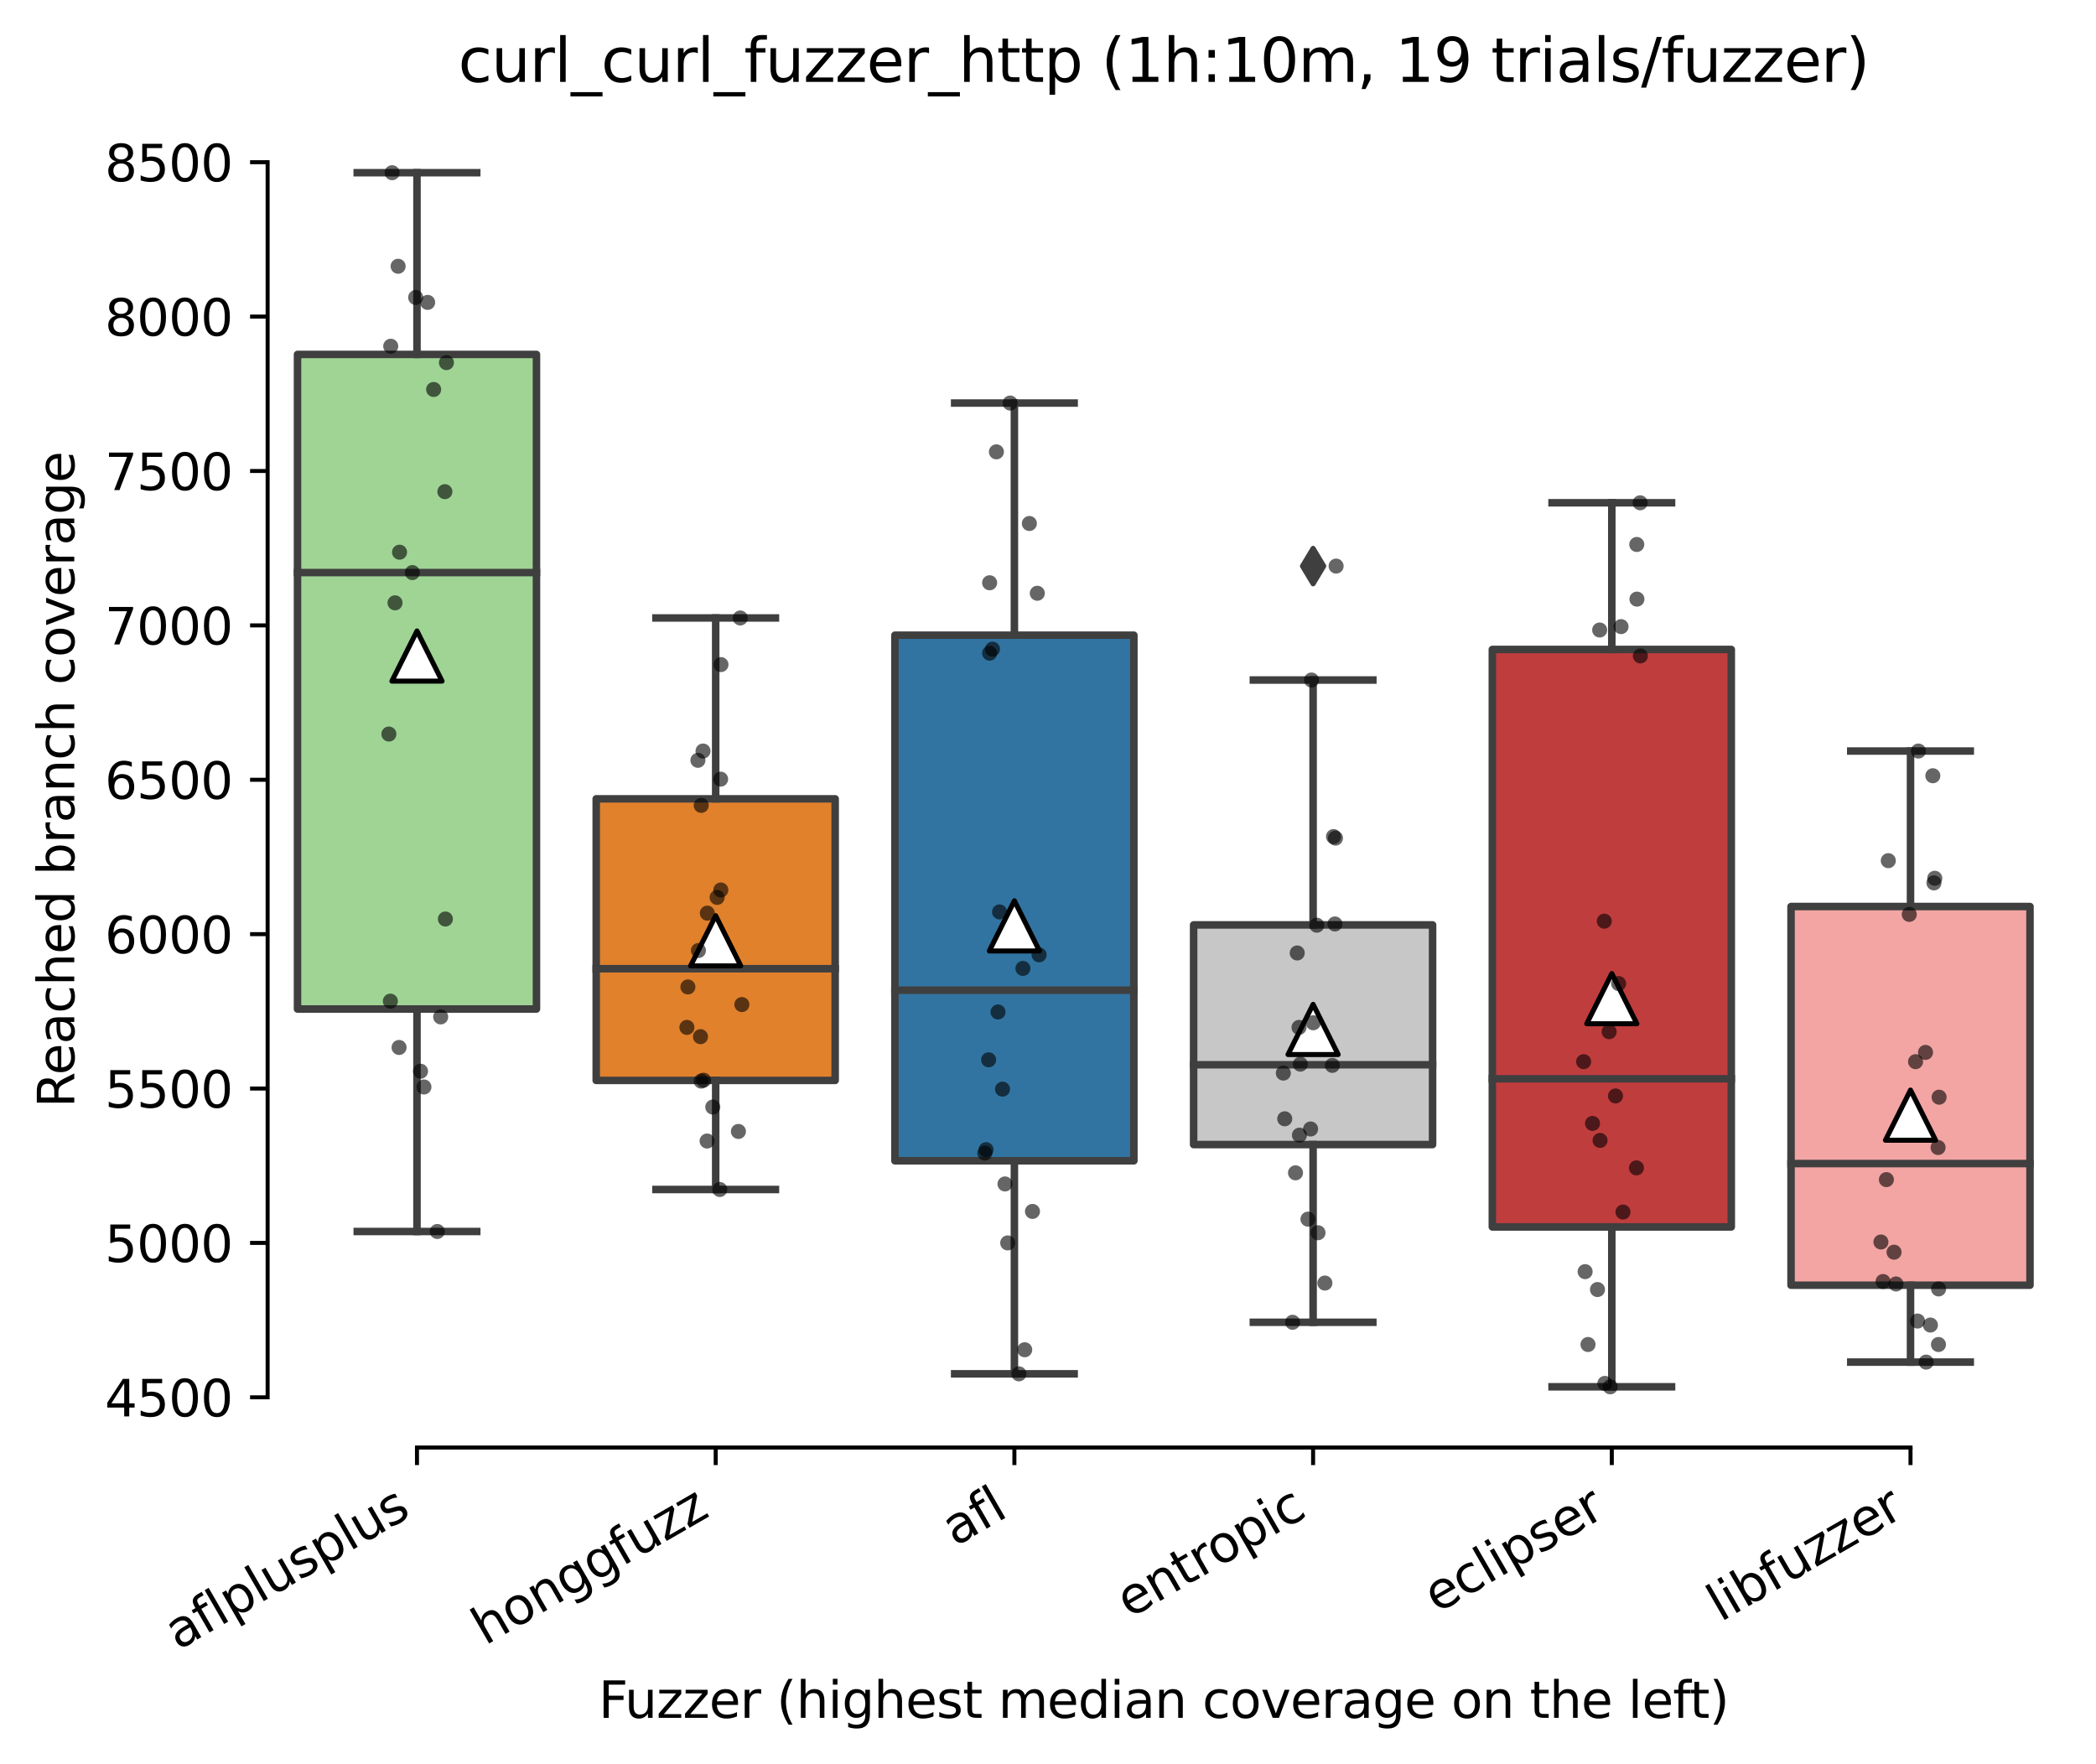 <?xml version="1.0" encoding="utf-8" standalone="no"?>
<!DOCTYPE svg PUBLIC "-//W3C//DTD SVG 1.1//EN"
  "http://www.w3.org/Graphics/SVG/1.1/DTD/svg11.dtd">
<svg height="351.576pt" version="1.1" viewBox="0 0 417.648 351.576" width="417.648pt" xmlns="http://www.w3.org/2000/svg" xmlns:xlink="http://www.w3.org/1999/xlink">
 <defs>
  <style type="text/css">*{stroke-linecap:butt;stroke-linejoin:round;}</style>
 </defs>
 <g id="figure_1">
  <g id="patch_1">
   <path d="M 0 351.576 
L 417.648 351.576 
L 417.648 0 
L 0 0 
z
" style="fill:#ffffff;"/>
  </g>
  <g id="axes_1">
   <g id="patch_2">
    <path d="M 53.328 288.43 
L 410.448 288.43 
L 410.448 22.318 
L 53.328 22.318 
z
" style="fill:#ffffff;"/>
   </g>
   <g id="patch_3">
    <path clip-path="url(#p8773708dda)" d="M 59.28 201.057 
L 106.896 201.057 
L 106.896 70.622 
L 59.28 70.622 
L 59.28 201.057 
z
" style="fill:#9fd495;stroke:#3f3f3f;stroke-linejoin:miter;stroke-width:1.5;"/>
   </g>
   <g id="patch_4">
    <path clip-path="url(#p8773708dda)" d="M 118.8 215.285 
L 166.416 215.285 
L 166.416 159.173 
L 118.8 159.173 
L 118.8 215.285 
z
" style="fill:#e1812c;stroke:#3f3f3f;stroke-linejoin:miter;stroke-width:1.5;"/>
   </g>
   <g id="patch_5">
    <path clip-path="url(#p8773708dda)" d="M 178.32 231.297 
L 225.936 231.297 
L 225.936 126.565 
L 178.32 126.565 
L 178.32 231.297 
z
" style="fill:#3274a1;stroke:#3f3f3f;stroke-linejoin:miter;stroke-width:1.5;"/>
   </g>
   <g id="patch_6">
    <path clip-path="url(#p8773708dda)" d="M 237.84 228.067 
L 285.456 228.067 
L 285.456 184.291 
L 237.84 184.291 
L 237.84 228.067 
z
" style="fill:#c7c7c7;stroke:#3f3f3f;stroke-linejoin:miter;stroke-width:1.5;"/>
   </g>
   <g id="patch_7">
    <path clip-path="url(#p8773708dda)" d="M 297.36 244.479 
L 344.976 244.479 
L 344.976 129.41 
L 297.36 129.41 
L 297.36 244.479 
z
" style="fill:#c03d3e;stroke:#3f3f3f;stroke-linejoin:miter;stroke-width:1.5;"/>
   </g>
   <g id="patch_8">
    <path clip-path="url(#p8773708dda)" d="M 356.88 256.092 
L 404.496 256.092 
L 404.496 180.631 
L 356.88 180.631 
L 356.88 256.092 
z
" style="fill:#f2a5a3;stroke:#3f3f3f;stroke-linejoin:miter;stroke-width:1.5;"/>
   </g>
   <g id="matplotlib.axis_1">
    <g id="xtick_1">
     <g id="line2d_1">
      <defs>
       <path d="M 0 0 
L 0 3.5 
" id="md9a487e812" style="stroke:#000000;stroke-width:0.8;"/>
      </defs>
      <g>
       <use style="stroke:#000000;stroke-width:0.8;" x="83.088" xlink:href="#md9a487e812" y="288.43"/>
      </g>
     </g>
     <g id="text_1">
      <!-- aflplusplus -->
      <g transform="translate(35.479 328.897)rotate(-30)scale(0.1 -0.1)">
       <defs>
        <path d="M 2194 1759 
Q 1497 1759 1228 1600 
Q 959 1441 959 1056 
Q 959 750 1161 570 
Q 1363 391 1709 391 
Q 2188 391 2477 730 
Q 2766 1069 2766 1631 
L 2766 1759 
L 2194 1759 
z
M 3341 1997 
L 3341 0 
L 2766 0 
L 2766 531 
Q 2569 213 2275 61 
Q 1981 -91 1556 -91 
Q 1019 -91 701 211 
Q 384 513 384 1019 
Q 384 1609 779 1909 
Q 1175 2209 1959 2209 
L 2766 2209 
L 2766 2266 
Q 2766 2663 2505 2880 
Q 2244 3097 1772 3097 
Q 1472 3097 1187 3025 
Q 903 2953 641 2809 
L 641 3341 
Q 956 3463 1253 3523 
Q 1550 3584 1831 3584 
Q 2591 3584 2966 3190 
Q 3341 2797 3341 1997 
z
" id="DejaVuSans-61" transform="scale(0.016)"/>
        <path d="M 2375 4863 
L 2375 4384 
L 1825 4384 
Q 1516 4384 1395 4259 
Q 1275 4134 1275 3809 
L 1275 3500 
L 2222 3500 
L 2222 3053 
L 1275 3053 
L 1275 0 
L 697 0 
L 697 3053 
L 147 3053 
L 147 3500 
L 697 3500 
L 697 3744 
Q 697 4328 969 4595 
Q 1241 4863 1831 4863 
L 2375 4863 
z
" id="DejaVuSans-66" transform="scale(0.016)"/>
        <path d="M 603 4863 
L 1178 4863 
L 1178 0 
L 603 0 
L 603 4863 
z
" id="DejaVuSans-6c" transform="scale(0.016)"/>
        <path d="M 1159 525 
L 1159 -1331 
L 581 -1331 
L 581 3500 
L 1159 3500 
L 1159 2969 
Q 1341 3281 1617 3432 
Q 1894 3584 2278 3584 
Q 2916 3584 3314 3078 
Q 3713 2572 3713 1747 
Q 3713 922 3314 415 
Q 2916 -91 2278 -91 
Q 1894 -91 1617 61 
Q 1341 213 1159 525 
z
M 3116 1747 
Q 3116 2381 2855 2742 
Q 2594 3103 2138 3103 
Q 1681 3103 1420 2742 
Q 1159 2381 1159 1747 
Q 1159 1113 1420 752 
Q 1681 391 2138 391 
Q 2594 391 2855 752 
Q 3116 1113 3116 1747 
z
" id="DejaVuSans-70" transform="scale(0.016)"/>
        <path d="M 544 1381 
L 544 3500 
L 1119 3500 
L 1119 1403 
Q 1119 906 1312 657 
Q 1506 409 1894 409 
Q 2359 409 2629 706 
Q 2900 1003 2900 1516 
L 2900 3500 
L 3475 3500 
L 3475 0 
L 2900 0 
L 2900 538 
Q 2691 219 2414 64 
Q 2138 -91 1772 -91 
Q 1169 -91 856 284 
Q 544 659 544 1381 
z
M 1991 3584 
L 1991 3584 
z
" id="DejaVuSans-75" transform="scale(0.016)"/>
        <path d="M 2834 3397 
L 2834 2853 
Q 2591 2978 2328 3040 
Q 2066 3103 1784 3103 
Q 1356 3103 1142 2972 
Q 928 2841 928 2578 
Q 928 2378 1081 2264 
Q 1234 2150 1697 2047 
L 1894 2003 
Q 2506 1872 2764 1633 
Q 3022 1394 3022 966 
Q 3022 478 2636 193 
Q 2250 -91 1575 -91 
Q 1294 -91 989 -36 
Q 684 19 347 128 
L 347 722 
Q 666 556 975 473 
Q 1284 391 1588 391 
Q 1994 391 2212 530 
Q 2431 669 2431 922 
Q 2431 1156 2273 1281 
Q 2116 1406 1581 1522 
L 1381 1569 
Q 847 1681 609 1914 
Q 372 2147 372 2553 
Q 372 3047 722 3315 
Q 1072 3584 1716 3584 
Q 2034 3584 2315 3537 
Q 2597 3491 2834 3397 
z
" id="DejaVuSans-73" transform="scale(0.016)"/>
       </defs>
       <use xlink:href="#DejaVuSans-61"/>
       <use x="61.279" xlink:href="#DejaVuSans-66"/>
       <use x="96.484" xlink:href="#DejaVuSans-6c"/>
       <use x="124.268" xlink:href="#DejaVuSans-70"/>
       <use x="187.744" xlink:href="#DejaVuSans-6c"/>
       <use x="215.527" xlink:href="#DejaVuSans-75"/>
       <use x="278.906" xlink:href="#DejaVuSans-73"/>
       <use x="331.006" xlink:href="#DejaVuSans-70"/>
       <use x="394.482" xlink:href="#DejaVuSans-6c"/>
       <use x="422.266" xlink:href="#DejaVuSans-75"/>
       <use x="485.645" xlink:href="#DejaVuSans-73"/>
      </g>
     </g>
    </g>
    <g id="xtick_2">
     <g id="line2d_2">
      <g>
       <use style="stroke:#000000;stroke-width:0.8;" x="142.608" xlink:href="#md9a487e812" y="288.43"/>
      </g>
     </g>
     <g id="text_2">
      <!-- honggfuzz -->
      <g transform="translate(96.669 327.933)rotate(-30)scale(0.1 -0.1)">
       <defs>
        <path d="M 3513 2113 
L 3513 0 
L 2938 0 
L 2938 2094 
Q 2938 2591 2744 2837 
Q 2550 3084 2163 3084 
Q 1697 3084 1428 2787 
Q 1159 2491 1159 1978 
L 1159 0 
L 581 0 
L 581 4863 
L 1159 4863 
L 1159 2956 
Q 1366 3272 1645 3428 
Q 1925 3584 2291 3584 
Q 2894 3584 3203 3211 
Q 3513 2838 3513 2113 
z
" id="DejaVuSans-68" transform="scale(0.016)"/>
        <path d="M 1959 3097 
Q 1497 3097 1228 2736 
Q 959 2375 959 1747 
Q 959 1119 1226 758 
Q 1494 397 1959 397 
Q 2419 397 2687 759 
Q 2956 1122 2956 1747 
Q 2956 2369 2687 2733 
Q 2419 3097 1959 3097 
z
M 1959 3584 
Q 2709 3584 3137 3096 
Q 3566 2609 3566 1747 
Q 3566 888 3137 398 
Q 2709 -91 1959 -91 
Q 1206 -91 779 398 
Q 353 888 353 1747 
Q 353 2609 779 3096 
Q 1206 3584 1959 3584 
z
" id="DejaVuSans-6f" transform="scale(0.016)"/>
        <path d="M 3513 2113 
L 3513 0 
L 2938 0 
L 2938 2094 
Q 2938 2591 2744 2837 
Q 2550 3084 2163 3084 
Q 1697 3084 1428 2787 
Q 1159 2491 1159 1978 
L 1159 0 
L 581 0 
L 581 3500 
L 1159 3500 
L 1159 2956 
Q 1366 3272 1645 3428 
Q 1925 3584 2291 3584 
Q 2894 3584 3203 3211 
Q 3513 2838 3513 2113 
z
" id="DejaVuSans-6e" transform="scale(0.016)"/>
        <path d="M 2906 1791 
Q 2906 2416 2648 2759 
Q 2391 3103 1925 3103 
Q 1463 3103 1205 2759 
Q 947 2416 947 1791 
Q 947 1169 1205 825 
Q 1463 481 1925 481 
Q 2391 481 2648 825 
Q 2906 1169 2906 1791 
z
M 3481 434 
Q 3481 -459 3084 -895 
Q 2688 -1331 1869 -1331 
Q 1566 -1331 1297 -1286 
Q 1028 -1241 775 -1147 
L 775 -588 
Q 1028 -725 1275 -790 
Q 1522 -856 1778 -856 
Q 2344 -856 2625 -561 
Q 2906 -266 2906 331 
L 2906 616 
Q 2728 306 2450 153 
Q 2172 0 1784 0 
Q 1141 0 747 490 
Q 353 981 353 1791 
Q 353 2603 747 3093 
Q 1141 3584 1784 3584 
Q 2172 3584 2450 3431 
Q 2728 3278 2906 2969 
L 2906 3500 
L 3481 3500 
L 3481 434 
z
" id="DejaVuSans-67" transform="scale(0.016)"/>
        <path d="M 353 3500 
L 3084 3500 
L 3084 2975 
L 922 459 
L 3084 459 
L 3084 0 
L 275 0 
L 275 525 
L 2438 3041 
L 353 3041 
L 353 3500 
z
" id="DejaVuSans-7a" transform="scale(0.016)"/>
       </defs>
       <use xlink:href="#DejaVuSans-68"/>
       <use x="63.379" xlink:href="#DejaVuSans-6f"/>
       <use x="124.561" xlink:href="#DejaVuSans-6e"/>
       <use x="187.939" xlink:href="#DejaVuSans-67"/>
       <use x="251.416" xlink:href="#DejaVuSans-67"/>
       <use x="314.893" xlink:href="#DejaVuSans-66"/>
       <use x="350.098" xlink:href="#DejaVuSans-75"/>
       <use x="413.477" xlink:href="#DejaVuSans-7a"/>
       <use x="465.967" xlink:href="#DejaVuSans-7a"/>
      </g>
     </g>
    </g>
    <g id="xtick_3">
     <g id="line2d_3">
      <g>
       <use style="stroke:#000000;stroke-width:0.8;" x="202.128" xlink:href="#md9a487e812" y="288.43"/>
      </g>
     </g>
     <g id="text_3">
      <!-- afl -->
      <g transform="translate(190.327 308.224)rotate(-30)scale(0.1 -0.1)">
       <use xlink:href="#DejaVuSans-61"/>
       <use x="61.279" xlink:href="#DejaVuSans-66"/>
       <use x="96.484" xlink:href="#DejaVuSans-6c"/>
      </g>
     </g>
    </g>
    <g id="xtick_4">
     <g id="line2d_4">
      <g>
       <use style="stroke:#000000;stroke-width:0.8;" x="261.648" xlink:href="#md9a487e812" y="288.43"/>
      </g>
     </g>
     <g id="text_4">
      <!-- entropic -->
      <g transform="translate(225.066 322.531)rotate(-30)scale(0.1 -0.1)">
       <defs>
        <path d="M 3597 1894 
L 3597 1613 
L 953 1613 
Q 991 1019 1311 708 
Q 1631 397 2203 397 
Q 2534 397 2845 478 
Q 3156 559 3463 722 
L 3463 178 
Q 3153 47 2828 -22 
Q 2503 -91 2169 -91 
Q 1331 -91 842 396 
Q 353 884 353 1716 
Q 353 2575 817 3079 
Q 1281 3584 2069 3584 
Q 2775 3584 3186 3129 
Q 3597 2675 3597 1894 
z
M 3022 2063 
Q 3016 2534 2758 2815 
Q 2500 3097 2075 3097 
Q 1594 3097 1305 2825 
Q 1016 2553 972 2059 
L 3022 2063 
z
" id="DejaVuSans-65" transform="scale(0.016)"/>
        <path d="M 1172 4494 
L 1172 3500 
L 2356 3500 
L 2356 3053 
L 1172 3053 
L 1172 1153 
Q 1172 725 1289 603 
Q 1406 481 1766 481 
L 2356 481 
L 2356 0 
L 1766 0 
Q 1100 0 847 248 
Q 594 497 594 1153 
L 594 3053 
L 172 3053 
L 172 3500 
L 594 3500 
L 594 4494 
L 1172 4494 
z
" id="DejaVuSans-74" transform="scale(0.016)"/>
        <path d="M 2631 2963 
Q 2534 3019 2420 3045 
Q 2306 3072 2169 3072 
Q 1681 3072 1420 2755 
Q 1159 2438 1159 1844 
L 1159 0 
L 581 0 
L 581 3500 
L 1159 3500 
L 1159 2956 
Q 1341 3275 1631 3429 
Q 1922 3584 2338 3584 
Q 2397 3584 2469 3576 
Q 2541 3569 2628 3553 
L 2631 2963 
z
" id="DejaVuSans-72" transform="scale(0.016)"/>
        <path d="M 603 3500 
L 1178 3500 
L 1178 0 
L 603 0 
L 603 3500 
z
M 603 4863 
L 1178 4863 
L 1178 4134 
L 603 4134 
L 603 4863 
z
" id="DejaVuSans-69" transform="scale(0.016)"/>
        <path d="M 3122 3366 
L 3122 2828 
Q 2878 2963 2633 3030 
Q 2388 3097 2138 3097 
Q 1578 3097 1268 2742 
Q 959 2388 959 1747 
Q 959 1106 1268 751 
Q 1578 397 2138 397 
Q 2388 397 2633 464 
Q 2878 531 3122 666 
L 3122 134 
Q 2881 22 2623 -34 
Q 2366 -91 2075 -91 
Q 1284 -91 818 406 
Q 353 903 353 1747 
Q 353 2603 823 3093 
Q 1294 3584 2113 3584 
Q 2378 3584 2631 3529 
Q 2884 3475 3122 3366 
z
" id="DejaVuSans-63" transform="scale(0.016)"/>
       </defs>
       <use xlink:href="#DejaVuSans-65"/>
       <use x="61.523" xlink:href="#DejaVuSans-6e"/>
       <use x="124.902" xlink:href="#DejaVuSans-74"/>
       <use x="164.111" xlink:href="#DejaVuSans-72"/>
       <use x="202.975" xlink:href="#DejaVuSans-6f"/>
       <use x="264.156" xlink:href="#DejaVuSans-70"/>
       <use x="327.633" xlink:href="#DejaVuSans-69"/>
       <use x="355.416" xlink:href="#DejaVuSans-63"/>
      </g>
     </g>
    </g>
    <g id="xtick_5">
     <g id="line2d_5">
      <g>
       <use style="stroke:#000000;stroke-width:0.8;" x="321.168" xlink:href="#md9a487e812" y="288.43"/>
      </g>
     </g>
     <g id="text_5">
      <!-- eclipser -->
      <g transform="translate(286.328 321.525)rotate(-30)scale(0.1 -0.1)">
       <use xlink:href="#DejaVuSans-65"/>
       <use x="61.523" xlink:href="#DejaVuSans-63"/>
       <use x="116.504" xlink:href="#DejaVuSans-6c"/>
       <use x="144.287" xlink:href="#DejaVuSans-69"/>
       <use x="172.07" xlink:href="#DejaVuSans-70"/>
       <use x="235.547" xlink:href="#DejaVuSans-73"/>
       <use x="287.646" xlink:href="#DejaVuSans-65"/>
       <use x="349.17" xlink:href="#DejaVuSans-72"/>
      </g>
     </g>
    </g>
    <g id="xtick_6">
     <g id="line2d_6">
      <g>
       <use style="stroke:#000000;stroke-width:0.8;" x="380.688" xlink:href="#md9a487e812" y="288.43"/>
      </g>
     </g>
     <g id="text_6">
      <!-- libfuzzer -->
      <g transform="translate(342.822 323.272)rotate(-30)scale(0.1 -0.1)">
       <defs>
        <path d="M 3116 1747 
Q 3116 2381 2855 2742 
Q 2594 3103 2138 3103 
Q 1681 3103 1420 2742 
Q 1159 2381 1159 1747 
Q 1159 1113 1420 752 
Q 1681 391 2138 391 
Q 2594 391 2855 752 
Q 3116 1113 3116 1747 
z
M 1159 2969 
Q 1341 3281 1617 3432 
Q 1894 3584 2278 3584 
Q 2916 3584 3314 3078 
Q 3713 2572 3713 1747 
Q 3713 922 3314 415 
Q 2916 -91 2278 -91 
Q 1894 -91 1617 61 
Q 1341 213 1159 525 
L 1159 0 
L 581 0 
L 581 4863 
L 1159 4863 
L 1159 2969 
z
" id="DejaVuSans-62" transform="scale(0.016)"/>
       </defs>
       <use xlink:href="#DejaVuSans-6c"/>
       <use x="27.783" xlink:href="#DejaVuSans-69"/>
       <use x="55.566" xlink:href="#DejaVuSans-62"/>
       <use x="119.043" xlink:href="#DejaVuSans-66"/>
       <use x="154.248" xlink:href="#DejaVuSans-75"/>
       <use x="217.627" xlink:href="#DejaVuSans-7a"/>
       <use x="270.117" xlink:href="#DejaVuSans-7a"/>
       <use x="322.607" xlink:href="#DejaVuSans-65"/>
       <use x="384.131" xlink:href="#DejaVuSans-72"/>
      </g>
     </g>
    </g>
    <g id="text_7">
     <!-- Fuzzer (highest median coverage on the left) -->
     <g transform="translate(119.27 342.297)scale(0.1 -0.1)">
      <defs>
       <path d="M 628 4666 
L 3309 4666 
L 3309 4134 
L 1259 4134 
L 1259 2759 
L 3109 2759 
L 3109 2228 
L 1259 2228 
L 1259 0 
L 628 0 
L 628 4666 
z
" id="DejaVuSans-46" transform="scale(0.016)"/>
       <path id="DejaVuSans-20" transform="scale(0.016)"/>
       <path d="M 1984 4856 
Q 1566 4138 1362 3434 
Q 1159 2731 1159 2009 
Q 1159 1288 1364 580 
Q 1569 -128 1984 -844 
L 1484 -844 
Q 1016 -109 783 600 
Q 550 1309 550 2009 
Q 550 2706 781 3412 
Q 1013 4119 1484 4856 
L 1984 4856 
z
" id="DejaVuSans-28" transform="scale(0.016)"/>
       <path d="M 3328 2828 
Q 3544 3216 3844 3400 
Q 4144 3584 4550 3584 
Q 5097 3584 5394 3201 
Q 5691 2819 5691 2113 
L 5691 0 
L 5113 0 
L 5113 2094 
Q 5113 2597 4934 2840 
Q 4756 3084 4391 3084 
Q 3944 3084 3684 2787 
Q 3425 2491 3425 1978 
L 3425 0 
L 2847 0 
L 2847 2094 
Q 2847 2600 2669 2842 
Q 2491 3084 2119 3084 
Q 1678 3084 1418 2786 
Q 1159 2488 1159 1978 
L 1159 0 
L 581 0 
L 581 3500 
L 1159 3500 
L 1159 2956 
Q 1356 3278 1631 3431 
Q 1906 3584 2284 3584 
Q 2666 3584 2933 3390 
Q 3200 3197 3328 2828 
z
" id="DejaVuSans-6d" transform="scale(0.016)"/>
       <path d="M 2906 2969 
L 2906 4863 
L 3481 4863 
L 3481 0 
L 2906 0 
L 2906 525 
Q 2725 213 2448 61 
Q 2172 -91 1784 -91 
Q 1150 -91 751 415 
Q 353 922 353 1747 
Q 353 2572 751 3078 
Q 1150 3584 1784 3584 
Q 2172 3584 2448 3432 
Q 2725 3281 2906 2969 
z
M 947 1747 
Q 947 1113 1208 752 
Q 1469 391 1925 391 
Q 2381 391 2643 752 
Q 2906 1113 2906 1747 
Q 2906 2381 2643 2742 
Q 2381 3103 1925 3103 
Q 1469 3103 1208 2742 
Q 947 2381 947 1747 
z
" id="DejaVuSans-64" transform="scale(0.016)"/>
       <path d="M 191 3500 
L 800 3500 
L 1894 563 
L 2988 3500 
L 3597 3500 
L 2284 0 
L 1503 0 
L 191 3500 
z
" id="DejaVuSans-76" transform="scale(0.016)"/>
       <path d="M 513 4856 
L 1013 4856 
Q 1481 4119 1714 3412 
Q 1947 2706 1947 2009 
Q 1947 1309 1714 600 
Q 1481 -109 1013 -844 
L 513 -844 
Q 928 -128 1133 580 
Q 1338 1288 1338 2009 
Q 1338 2731 1133 3434 
Q 928 4138 513 4856 
z
" id="DejaVuSans-29" transform="scale(0.016)"/>
      </defs>
      <use xlink:href="#DejaVuSans-46"/>
      <use x="52.02" xlink:href="#DejaVuSans-75"/>
      <use x="115.398" xlink:href="#DejaVuSans-7a"/>
      <use x="167.889" xlink:href="#DejaVuSans-7a"/>
      <use x="220.379" xlink:href="#DejaVuSans-65"/>
      <use x="281.902" xlink:href="#DejaVuSans-72"/>
      <use x="323.016" xlink:href="#DejaVuSans-20"/>
      <use x="354.803" xlink:href="#DejaVuSans-28"/>
      <use x="393.816" xlink:href="#DejaVuSans-68"/>
      <use x="457.195" xlink:href="#DejaVuSans-69"/>
      <use x="484.979" xlink:href="#DejaVuSans-67"/>
      <use x="548.455" xlink:href="#DejaVuSans-68"/>
      <use x="611.834" xlink:href="#DejaVuSans-65"/>
      <use x="673.357" xlink:href="#DejaVuSans-73"/>
      <use x="725.457" xlink:href="#DejaVuSans-74"/>
      <use x="764.666" xlink:href="#DejaVuSans-20"/>
      <use x="796.453" xlink:href="#DejaVuSans-6d"/>
      <use x="893.865" xlink:href="#DejaVuSans-65"/>
      <use x="955.389" xlink:href="#DejaVuSans-64"/>
      <use x="1018.865" xlink:href="#DejaVuSans-69"/>
      <use x="1046.648" xlink:href="#DejaVuSans-61"/>
      <use x="1107.928" xlink:href="#DejaVuSans-6e"/>
      <use x="1171.307" xlink:href="#DejaVuSans-20"/>
      <use x="1203.094" xlink:href="#DejaVuSans-63"/>
      <use x="1258.074" xlink:href="#DejaVuSans-6f"/>
      <use x="1319.256" xlink:href="#DejaVuSans-76"/>
      <use x="1378.436" xlink:href="#DejaVuSans-65"/>
      <use x="1439.959" xlink:href="#DejaVuSans-72"/>
      <use x="1481.072" xlink:href="#DejaVuSans-61"/>
      <use x="1542.352" xlink:href="#DejaVuSans-67"/>
      <use x="1605.828" xlink:href="#DejaVuSans-65"/>
      <use x="1667.352" xlink:href="#DejaVuSans-20"/>
      <use x="1699.139" xlink:href="#DejaVuSans-6f"/>
      <use x="1760.32" xlink:href="#DejaVuSans-6e"/>
      <use x="1823.699" xlink:href="#DejaVuSans-20"/>
      <use x="1855.486" xlink:href="#DejaVuSans-74"/>
      <use x="1894.695" xlink:href="#DejaVuSans-68"/>
      <use x="1958.074" xlink:href="#DejaVuSans-65"/>
      <use x="2019.598" xlink:href="#DejaVuSans-20"/>
      <use x="2051.385" xlink:href="#DejaVuSans-6c"/>
      <use x="2079.168" xlink:href="#DejaVuSans-65"/>
      <use x="2140.691" xlink:href="#DejaVuSans-66"/>
      <use x="2174.146" xlink:href="#DejaVuSans-74"/>
      <use x="2213.355" xlink:href="#DejaVuSans-29"/>
     </g>
    </g>
   </g>
   <g id="matplotlib.axis_2">
    <g id="ytick_1">
     <g id="line2d_7">
      <defs>
       <path d="M 0 0 
L -3.5 0 
" id="m6448eca1e5" style="stroke:#000000;stroke-width:0.8;"/>
      </defs>
      <g>
       <use style="stroke:#000000;stroke-width:0.8;" x="53.328" xlink:href="#m6448eca1e5" y="278.426"/>
      </g>
     </g>
     <g id="text_8">
      <!-- 4500 -->
      <g transform="translate(20.878 282.225)scale(0.1 -0.1)">
       <defs>
        <path d="M 2419 4116 
L 825 1625 
L 2419 1625 
L 2419 4116 
z
M 2253 4666 
L 3047 4666 
L 3047 1625 
L 3713 1625 
L 3713 1100 
L 3047 1100 
L 3047 0 
L 2419 0 
L 2419 1100 
L 313 1100 
L 313 1709 
L 2253 4666 
z
" id="DejaVuSans-34" transform="scale(0.016)"/>
        <path d="M 691 4666 
L 3169 4666 
L 3169 4134 
L 1269 4134 
L 1269 2991 
Q 1406 3038 1543 3061 
Q 1681 3084 1819 3084 
Q 2600 3084 3056 2656 
Q 3513 2228 3513 1497 
Q 3513 744 3044 326 
Q 2575 -91 1722 -91 
Q 1428 -91 1123 -41 
Q 819 9 494 109 
L 494 744 
Q 775 591 1075 516 
Q 1375 441 1709 441 
Q 2250 441 2565 725 
Q 2881 1009 2881 1497 
Q 2881 1984 2565 2268 
Q 2250 2553 1709 2553 
Q 1456 2553 1204 2497 
Q 953 2441 691 2322 
L 691 4666 
z
" id="DejaVuSans-35" transform="scale(0.016)"/>
        <path d="M 2034 4250 
Q 1547 4250 1301 3770 
Q 1056 3291 1056 2328 
Q 1056 1369 1301 889 
Q 1547 409 2034 409 
Q 2525 409 2770 889 
Q 3016 1369 3016 2328 
Q 3016 3291 2770 3770 
Q 2525 4250 2034 4250 
z
M 2034 4750 
Q 2819 4750 3233 4129 
Q 3647 3509 3647 2328 
Q 3647 1150 3233 529 
Q 2819 -91 2034 -91 
Q 1250 -91 836 529 
Q 422 1150 422 2328 
Q 422 3509 836 4129 
Q 1250 4750 2034 4750 
z
" id="DejaVuSans-30" transform="scale(0.016)"/>
       </defs>
       <use xlink:href="#DejaVuSans-34"/>
       <use x="63.623" xlink:href="#DejaVuSans-35"/>
       <use x="127.246" xlink:href="#DejaVuSans-30"/>
       <use x="190.869" xlink:href="#DejaVuSans-30"/>
      </g>
     </g>
    </g>
    <g id="ytick_2">
     <g id="line2d_8">
      <g>
       <use style="stroke:#000000;stroke-width:0.8;" x="53.328" xlink:href="#m6448eca1e5" y="247.663"/>
      </g>
     </g>
     <g id="text_9">
      <!-- 5000 -->
      <g transform="translate(20.878 251.462)scale(0.1 -0.1)">
       <use xlink:href="#DejaVuSans-35"/>
       <use x="63.623" xlink:href="#DejaVuSans-30"/>
       <use x="127.246" xlink:href="#DejaVuSans-30"/>
       <use x="190.869" xlink:href="#DejaVuSans-30"/>
      </g>
     </g>
    </g>
    <g id="ytick_3">
     <g id="line2d_9">
      <g>
       <use style="stroke:#000000;stroke-width:0.8;" x="53.328" xlink:href="#m6448eca1e5" y="216.9"/>
      </g>
     </g>
     <g id="text_10">
      <!-- 5500 -->
      <g transform="translate(20.878 220.699)scale(0.1 -0.1)">
       <use xlink:href="#DejaVuSans-35"/>
       <use x="63.623" xlink:href="#DejaVuSans-35"/>
       <use x="127.246" xlink:href="#DejaVuSans-30"/>
       <use x="190.869" xlink:href="#DejaVuSans-30"/>
      </g>
     </g>
    </g>
    <g id="ytick_4">
     <g id="line2d_10">
      <g>
       <use style="stroke:#000000;stroke-width:0.8;" x="53.328" xlink:href="#m6448eca1e5" y="186.137"/>
      </g>
     </g>
     <g id="text_11">
      <!-- 6000 -->
      <g transform="translate(20.878 189.936)scale(0.1 -0.1)">
       <defs>
        <path d="M 2113 2584 
Q 1688 2584 1439 2293 
Q 1191 2003 1191 1497 
Q 1191 994 1439 701 
Q 1688 409 2113 409 
Q 2538 409 2786 701 
Q 3034 994 3034 1497 
Q 3034 2003 2786 2293 
Q 2538 2584 2113 2584 
z
M 3366 4563 
L 3366 3988 
Q 3128 4100 2886 4159 
Q 2644 4219 2406 4219 
Q 1781 4219 1451 3797 
Q 1122 3375 1075 2522 
Q 1259 2794 1537 2939 
Q 1816 3084 2150 3084 
Q 2853 3084 3261 2657 
Q 3669 2231 3669 1497 
Q 3669 778 3244 343 
Q 2819 -91 2113 -91 
Q 1303 -91 875 529 
Q 447 1150 447 2328 
Q 447 3434 972 4092 
Q 1497 4750 2381 4750 
Q 2619 4750 2861 4703 
Q 3103 4656 3366 4563 
z
" id="DejaVuSans-36" transform="scale(0.016)"/>
       </defs>
       <use xlink:href="#DejaVuSans-36"/>
       <use x="63.623" xlink:href="#DejaVuSans-30"/>
       <use x="127.246" xlink:href="#DejaVuSans-30"/>
       <use x="190.869" xlink:href="#DejaVuSans-30"/>
      </g>
     </g>
    </g>
    <g id="ytick_5">
     <g id="line2d_11">
      <g>
       <use style="stroke:#000000;stroke-width:0.8;" x="53.328" xlink:href="#m6448eca1e5" y="155.374"/>
      </g>
     </g>
     <g id="text_12">
      <!-- 6500 -->
      <g transform="translate(20.878 159.173)scale(0.1 -0.1)">
       <use xlink:href="#DejaVuSans-36"/>
       <use x="63.623" xlink:href="#DejaVuSans-35"/>
       <use x="127.246" xlink:href="#DejaVuSans-30"/>
       <use x="190.869" xlink:href="#DejaVuSans-30"/>
      </g>
     </g>
    </g>
    <g id="ytick_6">
     <g id="line2d_12">
      <g>
       <use style="stroke:#000000;stroke-width:0.8;" x="53.328" xlink:href="#m6448eca1e5" y="124.611"/>
      </g>
     </g>
     <g id="text_13">
      <!-- 7000 -->
      <g transform="translate(20.878 128.41)scale(0.1 -0.1)">
       <defs>
        <path d="M 525 4666 
L 3525 4666 
L 3525 4397 
L 1831 0 
L 1172 0 
L 2766 4134 
L 525 4134 
L 525 4666 
z
" id="DejaVuSans-37" transform="scale(0.016)"/>
       </defs>
       <use xlink:href="#DejaVuSans-37"/>
       <use x="63.623" xlink:href="#DejaVuSans-30"/>
       <use x="127.246" xlink:href="#DejaVuSans-30"/>
       <use x="190.869" xlink:href="#DejaVuSans-30"/>
      </g>
     </g>
    </g>
    <g id="ytick_7">
     <g id="line2d_13">
      <g>
       <use style="stroke:#000000;stroke-width:0.8;" x="53.328" xlink:href="#m6448eca1e5" y="93.848"/>
      </g>
     </g>
     <g id="text_14">
      <!-- 7500 -->
      <g transform="translate(20.878 97.647)scale(0.1 -0.1)">
       <use xlink:href="#DejaVuSans-37"/>
       <use x="63.623" xlink:href="#DejaVuSans-35"/>
       <use x="127.246" xlink:href="#DejaVuSans-30"/>
       <use x="190.869" xlink:href="#DejaVuSans-30"/>
      </g>
     </g>
    </g>
    <g id="ytick_8">
     <g id="line2d_14">
      <g>
       <use style="stroke:#000000;stroke-width:0.8;" x="53.328" xlink:href="#m6448eca1e5" y="63.085"/>
      </g>
     </g>
     <g id="text_15">
      <!-- 8000 -->
      <g transform="translate(20.878 66.884)scale(0.1 -0.1)">
       <defs>
        <path d="M 2034 2216 
Q 1584 2216 1326 1975 
Q 1069 1734 1069 1313 
Q 1069 891 1326 650 
Q 1584 409 2034 409 
Q 2484 409 2743 651 
Q 3003 894 3003 1313 
Q 3003 1734 2745 1975 
Q 2488 2216 2034 2216 
z
M 1403 2484 
Q 997 2584 770 2862 
Q 544 3141 544 3541 
Q 544 4100 942 4425 
Q 1341 4750 2034 4750 
Q 2731 4750 3128 4425 
Q 3525 4100 3525 3541 
Q 3525 3141 3298 2862 
Q 3072 2584 2669 2484 
Q 3125 2378 3379 2068 
Q 3634 1759 3634 1313 
Q 3634 634 3220 271 
Q 2806 -91 2034 -91 
Q 1263 -91 848 271 
Q 434 634 434 1313 
Q 434 1759 690 2068 
Q 947 2378 1403 2484 
z
M 1172 3481 
Q 1172 3119 1398 2916 
Q 1625 2713 2034 2713 
Q 2441 2713 2670 2916 
Q 2900 3119 2900 3481 
Q 2900 3844 2670 4047 
Q 2441 4250 2034 4250 
Q 1625 4250 1398 4047 
Q 1172 3844 1172 3481 
z
" id="DejaVuSans-38" transform="scale(0.016)"/>
       </defs>
       <use xlink:href="#DejaVuSans-38"/>
       <use x="63.623" xlink:href="#DejaVuSans-30"/>
       <use x="127.246" xlink:href="#DejaVuSans-30"/>
       <use x="190.869" xlink:href="#DejaVuSans-30"/>
      </g>
     </g>
    </g>
    <g id="ytick_9">
     <g id="line2d_15">
      <g>
       <use style="stroke:#000000;stroke-width:0.8;" x="53.328" xlink:href="#m6448eca1e5" y="32.322"/>
      </g>
     </g>
     <g id="text_16">
      <!-- 8500 -->
      <g transform="translate(20.878 36.121)scale(0.1 -0.1)">
       <use xlink:href="#DejaVuSans-38"/>
       <use x="63.623" xlink:href="#DejaVuSans-35"/>
       <use x="127.246" xlink:href="#DejaVuSans-30"/>
       <use x="190.869" xlink:href="#DejaVuSans-30"/>
      </g>
     </g>
    </g>
    <g id="text_17">
     <!-- Reached branch coverage -->
     <g transform="translate(14.798 220.706)rotate(-90)scale(0.1 -0.1)">
      <defs>
       <path d="M 2841 2188 
Q 3044 2119 3236 1894 
Q 3428 1669 3622 1275 
L 4263 0 
L 3584 0 
L 2988 1197 
Q 2756 1666 2539 1819 
Q 2322 1972 1947 1972 
L 1259 1972 
L 1259 0 
L 628 0 
L 628 4666 
L 2053 4666 
Q 2853 4666 3247 4331 
Q 3641 3997 3641 3322 
Q 3641 2881 3436 2590 
Q 3231 2300 2841 2188 
z
M 1259 4147 
L 1259 2491 
L 2053 2491 
Q 2509 2491 2742 2702 
Q 2975 2913 2975 3322 
Q 2975 3731 2742 3939 
Q 2509 4147 2053 4147 
L 1259 4147 
z
" id="DejaVuSans-52" transform="scale(0.016)"/>
      </defs>
      <use xlink:href="#DejaVuSans-52"/>
      <use x="64.982" xlink:href="#DejaVuSans-65"/>
      <use x="126.506" xlink:href="#DejaVuSans-61"/>
      <use x="187.785" xlink:href="#DejaVuSans-63"/>
      <use x="242.766" xlink:href="#DejaVuSans-68"/>
      <use x="306.145" xlink:href="#DejaVuSans-65"/>
      <use x="367.668" xlink:href="#DejaVuSans-64"/>
      <use x="431.145" xlink:href="#DejaVuSans-20"/>
      <use x="462.932" xlink:href="#DejaVuSans-62"/>
      <use x="526.408" xlink:href="#DejaVuSans-72"/>
      <use x="567.521" xlink:href="#DejaVuSans-61"/>
      <use x="628.801" xlink:href="#DejaVuSans-6e"/>
      <use x="692.18" xlink:href="#DejaVuSans-63"/>
      <use x="747.16" xlink:href="#DejaVuSans-68"/>
      <use x="810.539" xlink:href="#DejaVuSans-20"/>
      <use x="842.326" xlink:href="#DejaVuSans-63"/>
      <use x="897.307" xlink:href="#DejaVuSans-6f"/>
      <use x="958.488" xlink:href="#DejaVuSans-76"/>
      <use x="1017.668" xlink:href="#DejaVuSans-65"/>
      <use x="1079.191" xlink:href="#DejaVuSans-72"/>
      <use x="1120.305" xlink:href="#DejaVuSans-61"/>
      <use x="1181.584" xlink:href="#DejaVuSans-67"/>
      <use x="1245.061" xlink:href="#DejaVuSans-65"/>
     </g>
    </g>
   </g>
   <g id="line2d_16">
    <path clip-path="url(#p8773708dda)" d="M 83.088 201.057 
L 83.088 245.387 
" style="fill:none;stroke:#3f3f3f;stroke-linecap:square;stroke-width:1.5;"/>
   </g>
   <g id="line2d_17">
    <path clip-path="url(#p8773708dda)" d="M 83.088 70.622 
L 83.088 34.414 
" style="fill:none;stroke:#3f3f3f;stroke-linecap:square;stroke-width:1.5;"/>
   </g>
   <g id="line2d_18">
    <path clip-path="url(#p8773708dda)" d="M 71.184 245.387 
L 94.992 245.387 
" style="fill:none;stroke:#3f3f3f;stroke-linecap:square;stroke-width:1.5;"/>
   </g>
   <g id="line2d_19">
    <path clip-path="url(#p8773708dda)" d="M 71.184 34.414 
L 94.992 34.414 
" style="fill:none;stroke:#3f3f3f;stroke-linecap:square;stroke-width:1.5;"/>
   </g>
   <g id="line2d_20"/>
   <g id="line2d_21">
    <path clip-path="url(#p8773708dda)" d="M 142.608 215.285 
L 142.608 237.019 
" style="fill:none;stroke:#3f3f3f;stroke-linecap:square;stroke-width:1.5;"/>
   </g>
   <g id="line2d_22">
    <path clip-path="url(#p8773708dda)" d="M 142.608 159.173 
L 142.608 123.135 
" style="fill:none;stroke:#3f3f3f;stroke-linecap:square;stroke-width:1.5;"/>
   </g>
   <g id="line2d_23">
    <path clip-path="url(#p8773708dda)" d="M 130.704 237.019 
L 154.512 237.019 
" style="fill:none;stroke:#3f3f3f;stroke-linecap:square;stroke-width:1.5;"/>
   </g>
   <g id="line2d_24">
    <path clip-path="url(#p8773708dda)" d="M 130.704 123.135 
L 154.512 123.135 
" style="fill:none;stroke:#3f3f3f;stroke-linecap:square;stroke-width:1.5;"/>
   </g>
   <g id="line2d_25"/>
   <g id="line2d_26">
    <path clip-path="url(#p8773708dda)" d="M 202.128 231.297 
L 202.128 273.75 
" style="fill:none;stroke:#3f3f3f;stroke-linecap:square;stroke-width:1.5;"/>
   </g>
   <g id="line2d_27">
    <path clip-path="url(#p8773708dda)" d="M 202.128 126.565 
L 202.128 80.312 
" style="fill:none;stroke:#3f3f3f;stroke-linecap:square;stroke-width:1.5;"/>
   </g>
   <g id="line2d_28">
    <path clip-path="url(#p8773708dda)" d="M 190.224 273.75 
L 214.032 273.75 
" style="fill:none;stroke:#3f3f3f;stroke-linecap:square;stroke-width:1.5;"/>
   </g>
   <g id="line2d_29">
    <path clip-path="url(#p8773708dda)" d="M 190.224 80.312 
L 214.032 80.312 
" style="fill:none;stroke:#3f3f3f;stroke-linecap:square;stroke-width:1.5;"/>
   </g>
   <g id="line2d_30"/>
   <g id="line2d_31">
    <path clip-path="url(#p8773708dda)" d="M 261.648 228.067 
L 261.648 263.475 
" style="fill:none;stroke:#3f3f3f;stroke-linecap:square;stroke-width:1.5;"/>
   </g>
   <g id="line2d_32">
    <path clip-path="url(#p8773708dda)" d="M 261.648 184.291 
L 261.648 135.501 
" style="fill:none;stroke:#3f3f3f;stroke-linecap:square;stroke-width:1.5;"/>
   </g>
   <g id="line2d_33">
    <path clip-path="url(#p8773708dda)" d="M 249.744 263.475 
L 273.552 263.475 
" style="fill:none;stroke:#3f3f3f;stroke-linecap:square;stroke-width:1.5;"/>
   </g>
   <g id="line2d_34">
    <path clip-path="url(#p8773708dda)" d="M 249.744 135.501 
L 273.552 135.501 
" style="fill:none;stroke:#3f3f3f;stroke-linecap:square;stroke-width:1.5;"/>
   </g>
   <g id="line2d_35">
    <defs>
     <path d="M -0 3.536 
L 2.121 0 
L -0 -3.536 
L -2.121 -0 
z
" id="m42a4caba76" style="stroke:#3f3f3f;stroke-linejoin:miter;"/>
    </defs>
    <g clip-path="url(#p8773708dda)">
     <use style="fill:#3f3f3f;stroke:#3f3f3f;stroke-linejoin:miter;" x="261.648" xlink:href="#m42a4caba76" y="112.798"/>
    </g>
   </g>
   <g id="line2d_36">
    <path clip-path="url(#p8773708dda)" d="M 321.168 244.479 
L 321.168 276.334 
" style="fill:none;stroke:#3f3f3f;stroke-linecap:square;stroke-width:1.5;"/>
   </g>
   <g id="line2d_37">
    <path clip-path="url(#p8773708dda)" d="M 321.168 129.41 
L 321.168 100.185 
" style="fill:none;stroke:#3f3f3f;stroke-linecap:square;stroke-width:1.5;"/>
   </g>
   <g id="line2d_38">
    <path clip-path="url(#p8773708dda)" d="M 309.264 276.334 
L 333.072 276.334 
" style="fill:none;stroke:#3f3f3f;stroke-linecap:square;stroke-width:1.5;"/>
   </g>
   <g id="line2d_39">
    <path clip-path="url(#p8773708dda)" d="M 309.264 100.185 
L 333.072 100.185 
" style="fill:none;stroke:#3f3f3f;stroke-linecap:square;stroke-width:1.5;"/>
   </g>
   <g id="line2d_40"/>
   <g id="line2d_41">
    <path clip-path="url(#p8773708dda)" d="M 380.688 256.092 
L 380.688 271.412 
" style="fill:none;stroke:#3f3f3f;stroke-linecap:square;stroke-width:1.5;"/>
   </g>
   <g id="line2d_42">
    <path clip-path="url(#p8773708dda)" d="M 380.688 180.631 
L 380.688 149.652 
" style="fill:none;stroke:#3f3f3f;stroke-linecap:square;stroke-width:1.5;"/>
   </g>
   <g id="line2d_43">
    <path clip-path="url(#p8773708dda)" d="M 368.784 271.412 
L 392.592 271.412 
" style="fill:none;stroke:#3f3f3f;stroke-linecap:square;stroke-width:1.5;"/>
   </g>
   <g id="line2d_44">
    <path clip-path="url(#p8773708dda)" d="M 368.784 149.652 
L 392.592 149.652 
" style="fill:none;stroke:#3f3f3f;stroke-linecap:square;stroke-width:1.5;"/>
   </g>
   <g id="line2d_45"/>
   <g id="line2d_46">
    <path clip-path="url(#p8773708dda)" d="M 59.28 114.09 
L 106.896 114.09 
" style="fill:none;stroke:#3f3f3f;stroke-linecap:square;stroke-width:1.5;"/>
   </g>
   <g id="line2d_47">
    <defs>
     <path d="M 0 -5 
L -5 5 
L 5 5 
z
" id="md0762ffe6c" style="stroke:#000000;stroke-linejoin:miter;"/>
    </defs>
    <g clip-path="url(#p8773708dda)">
     <use style="fill:#ffffff;stroke:#000000;stroke-linejoin:miter;" x="83.088" xlink:href="#md0762ffe6c" y="130.722"/>
    </g>
   </g>
   <g id="line2d_48">
    <path clip-path="url(#p8773708dda)" d="M 118.8 193.028 
L 166.416 193.028 
" style="fill:none;stroke:#3f3f3f;stroke-linecap:square;stroke-width:1.5;"/>
   </g>
   <g id="line2d_49">
    <g clip-path="url(#p8773708dda)">
     <use style="fill:#ffffff;stroke:#000000;stroke-linejoin:miter;" x="142.608" xlink:href="#md0762ffe6c" y="187.457"/>
    </g>
   </g>
   <g id="line2d_50">
    <path clip-path="url(#p8773708dda)" d="M 178.32 197.304 
L 225.936 197.304 
" style="fill:none;stroke:#3f3f3f;stroke-linecap:square;stroke-width:1.5;"/>
   </g>
   <g id="line2d_51">
    <g clip-path="url(#p8773708dda)">
     <use style="fill:#ffffff;stroke:#000000;stroke-linejoin:miter;" x="202.128" xlink:href="#md0762ffe6c" y="184.488"/>
    </g>
   </g>
   <g id="line2d_52">
    <path clip-path="url(#p8773708dda)" d="M 237.84 212.163 
L 285.456 212.163 
" style="fill:none;stroke:#3f3f3f;stroke-linecap:square;stroke-width:1.5;"/>
   </g>
   <g id="line2d_53">
    <g clip-path="url(#p8773708dda)">
     <use style="fill:#ffffff;stroke:#000000;stroke-linejoin:miter;" x="261.648" xlink:href="#md0762ffe6c" y="205.124"/>
    </g>
   </g>
   <g id="line2d_54">
    <path clip-path="url(#p8773708dda)" d="M 297.36 214.962 
L 344.976 214.962 
" style="fill:none;stroke:#3f3f3f;stroke-linecap:square;stroke-width:1.5;"/>
   </g>
   <g id="line2d_55">
    <g clip-path="url(#p8773708dda)">
     <use style="fill:#ffffff;stroke:#000000;stroke-linejoin:miter;" x="321.168" xlink:href="#md0762ffe6c" y="198.987"/>
    </g>
   </g>
   <g id="line2d_56">
    <path clip-path="url(#p8773708dda)" d="M 356.88 231.851 
L 404.496 231.851 
" style="fill:none;stroke:#3f3f3f;stroke-linecap:square;stroke-width:1.5;"/>
   </g>
   <g id="line2d_57">
    <g clip-path="url(#p8773708dda)">
     <use style="fill:#ffffff;stroke:#000000;stroke-linejoin:miter;" x="380.688" xlink:href="#md0762ffe6c" y="222.201"/>
    </g>
   </g>
   <g id="patch_9">
    <path d="M 53.328 278.426 
L 53.328 32.322 
" style="fill:none;stroke:#000000;stroke-linecap:square;stroke-linejoin:miter;stroke-width:0.8;"/>
   </g>
   <g id="patch_10">
    <path d="M 83.088 288.43 
L 380.688 288.43 
" style="fill:none;stroke:#000000;stroke-linecap:square;stroke-linejoin:miter;stroke-width:0.8;"/>
   </g>
   <g id="PathCollection_1">
    <defs>
     <path d="M 0 1.5 
C 0.398 1.5 0.779 1.342 1.061 1.061 
C 1.342 0.779 1.5 0.398 1.5 -0 
C 1.5 -0.398 1.342 -0.779 1.061 -1.061 
C 0.779 -1.342 0.398 -1.5 0 -1.5 
C -0.398 -1.5 -0.779 -1.342 -1.061 -1.061 
C -1.342 -0.779 -1.5 -0.398 -1.5 0 
C -1.5 0.398 -1.342 0.779 -1.061 1.061 
C -0.779 1.342 -0.398 1.5 0 1.5 
z
" id="C0_0_caca418e95"/>
    </defs>
    <g clip-path="url(#p8773708dda)">
     <use style="fill-opacity:0.6;" x="77.783" xlink:href="#C0_0_caca418e95" y="199.488"/>
    </g>
    <g clip-path="url(#p8773708dda)">
     <use style="fill-opacity:0.6;" x="82.166" xlink:href="#C0_0_caca418e95" y="114.09"/>
    </g>
    <g clip-path="url(#p8773708dda)">
     <use style="fill-opacity:0.6;" x="87.81" xlink:href="#C0_0_caca418e95" y="202.626"/>
    </g>
    <g clip-path="url(#p8773708dda)">
     <use style="fill-opacity:0.6;" x="86.409" xlink:href="#C0_0_caca418e95" y="77.605"/>
    </g>
    <g clip-path="url(#p8773708dda)">
     <use style="fill-opacity:0.6;" x="88.749" xlink:href="#C0_0_caca418e95" y="183.122"/>
    </g>
    <g clip-path="url(#p8773708dda)">
     <use style="fill-opacity:0.6;" x="88.648" xlink:href="#C0_0_caca418e95" y="97.97"/>
    </g>
    <g clip-path="url(#p8773708dda)">
     <use style="fill-opacity:0.6;" x="83.794" xlink:href="#C0_0_caca418e95" y="213.455"/>
    </g>
    <g clip-path="url(#p8773708dda)">
     <use style="fill-opacity:0.6;" x="87.142" xlink:href="#C0_0_caca418e95" y="245.387"/>
    </g>
    <g clip-path="url(#p8773708dda)">
     <use style="fill-opacity:0.6;" x="78.134" xlink:href="#C0_0_caca418e95" y="34.414"/>
    </g>
    <g clip-path="url(#p8773708dda)">
     <use style="fill-opacity:0.6;" x="79.519" xlink:href="#C0_0_caca418e95" y="208.717"/>
    </g>
    <g clip-path="url(#p8773708dda)">
     <use style="fill-opacity:0.6;" x="79.33" xlink:href="#C0_0_caca418e95" y="53.056"/>
    </g>
    <g clip-path="url(#p8773708dda)">
     <use style="fill-opacity:0.6;" x="88.957" xlink:href="#C0_0_caca418e95" y="72.253"/>
    </g>
    <g clip-path="url(#p8773708dda)">
     <use style="fill-opacity:0.6;" x="77.489" xlink:href="#C0_0_caca418e95" y="146.268"/>
    </g>
    <g clip-path="url(#p8773708dda)">
     <use style="fill-opacity:0.6;" x="78.716" xlink:href="#C0_0_caca418e95" y="120.12"/>
    </g>
    <g clip-path="url(#p8773708dda)">
     <use style="fill-opacity:0.6;" x="82.827" xlink:href="#C0_0_caca418e95" y="59.271"/>
    </g>
    <g clip-path="url(#p8773708dda)">
     <use style="fill-opacity:0.6;" x="77.856" xlink:href="#C0_0_caca418e95" y="68.992"/>
    </g>
    <g clip-path="url(#p8773708dda)">
     <use style="fill-opacity:0.6;" x="79.612" xlink:href="#C0_0_caca418e95" y="110.03"/>
    </g>
    <g clip-path="url(#p8773708dda)">
     <use style="fill-opacity:0.6;" x="85.213" xlink:href="#C0_0_caca418e95" y="60.255"/>
    </g>
    <g clip-path="url(#p8773708dda)">
     <use style="fill-opacity:0.6;" x="84.474" xlink:href="#C0_0_caca418e95" y="216.592"/>
    </g>
   </g>
   <g id="PathCollection_2">
    <defs>
     <path d="M 0 1.5 
C 0.398 1.5 0.779 1.342 1.061 1.061 
C 1.342 0.779 1.5 0.398 1.5 -0 
C 1.5 -0.398 1.342 -0.779 1.061 -1.061 
C 0.779 -1.342 0.398 -1.5 0 -1.5 
C -0.398 -1.5 -0.779 -1.342 -1.061 -1.061 
C -1.342 -0.779 -1.5 -0.398 -1.5 0 
C -1.5 0.398 -1.342 0.779 -1.061 1.061 
C -0.779 1.342 -0.398 1.5 0 1.5 
z
" id="C1_0_f438674e5e"/>
    </defs>
    <g clip-path="url(#p8773708dda)">
     <use style="fill-opacity:0.6;" x="139.171" xlink:href="#C1_0_f438674e5e" y="189.398"/>
    </g>
    <g clip-path="url(#p8773708dda)">
     <use style="fill-opacity:0.6;" x="143.657" xlink:href="#C1_0_f438674e5e" y="132.425"/>
    </g>
    <g clip-path="url(#p8773708dda)">
     <use style="fill-opacity:0.6;" x="147.136" xlink:href="#C1_0_f438674e5e" y="225.452"/>
    </g>
    <g clip-path="url(#p8773708dda)">
     <use style="fill-opacity:0.6;" x="143.586" xlink:href="#C1_0_f438674e5e" y="155.251"/>
    </g>
    <g clip-path="url(#p8773708dda)">
     <use style="fill-opacity:0.6;" x="143.63" xlink:href="#C1_0_f438674e5e" y="177.339"/>
    </g>
    <g clip-path="url(#p8773708dda)">
     <use style="fill-opacity:0.6;" x="136.874" xlink:href="#C1_0_f438674e5e" y="204.718"/>
    </g>
    <g clip-path="url(#p8773708dda)">
     <use style="fill-opacity:0.6;" x="139.72" xlink:href="#C1_0_f438674e5e" y="215.423"/>
    </g>
    <g clip-path="url(#p8773708dda)">
     <use style="fill-opacity:0.6;" x="137.069" xlink:href="#C1_0_f438674e5e" y="196.658"/>
    </g>
    <g clip-path="url(#p8773708dda)">
     <use style="fill-opacity:0.6;" x="140.939" xlink:href="#C1_0_f438674e5e" y="181.953"/>
    </g>
    <g clip-path="url(#p8773708dda)">
     <use style="fill-opacity:0.6;" x="142.898" xlink:href="#C1_0_f438674e5e" y="178.816"/>
    </g>
    <g clip-path="url(#p8773708dda)">
     <use style="fill-opacity:0.6;" x="139.578" xlink:href="#C1_0_f438674e5e" y="206.564"/>
    </g>
    <g clip-path="url(#p8773708dda)">
     <use style="fill-opacity:0.6;" x="147.504" xlink:href="#C1_0_f438674e5e" y="123.135"/>
    </g>
    <g clip-path="url(#p8773708dda)">
     <use style="fill-opacity:0.6;" x="140.894" xlink:href="#C1_0_f438674e5e" y="227.359"/>
    </g>
    <g clip-path="url(#p8773708dda)">
     <use style="fill-opacity:0.6;" x="139.724" xlink:href="#C1_0_f438674e5e" y="160.481"/>
    </g>
    <g clip-path="url(#p8773708dda)">
     <use style="fill-opacity:0.6;" x="143.424" xlink:href="#C1_0_f438674e5e" y="237.019"/>
    </g>
    <g clip-path="url(#p8773708dda)">
     <use style="fill-opacity:0.6;" x="147.824" xlink:href="#C1_0_f438674e5e" y="200.165"/>
    </g>
    <g clip-path="url(#p8773708dda)">
     <use style="fill-opacity:0.6;" x="140.085" xlink:href="#C1_0_f438674e5e" y="149.652"/>
    </g>
    <g clip-path="url(#p8773708dda)">
     <use style="fill-opacity:0.6;" x="140.196" xlink:href="#C1_0_f438674e5e" y="215.239"/>
    </g>
    <g clip-path="url(#p8773708dda)">
     <use style="fill-opacity:0.6;" x="139.067" xlink:href="#C1_0_f438674e5e" y="151.498"/>
    </g>
    <g clip-path="url(#p8773708dda)">
     <use style="fill-opacity:0.6;" x="142.026" xlink:href="#C1_0_f438674e5e" y="220.592"/>
    </g>
   </g>
   <g id="PathCollection_3">
    <defs>
     <path d="M 0 1.5 
C 0.398 1.5 0.779 1.342 1.061 1.061 
C 1.342 0.779 1.5 0.398 1.5 -0 
C 1.5 -0.398 1.342 -0.779 1.061 -1.061 
C 0.779 -1.342 0.398 -1.5 0 -1.5 
C -0.398 -1.5 -0.779 -1.342 -1.061 -1.061 
C -1.342 -0.779 -1.5 -0.398 -1.5 0 
C -1.5 0.398 -1.342 0.779 -1.061 1.061 
C -0.779 1.342 -0.398 1.5 0 1.5 
z
" id="C2_0_9084ce2ea8"/>
    </defs>
    <g clip-path="url(#p8773708dda)">
     <use style="fill-opacity:0.6;" x="196.996" xlink:href="#C2_0_9084ce2ea8" y="211.178"/>
    </g>
    <g clip-path="url(#p8773708dda)">
     <use style="fill-opacity:0.6;" x="201.28" xlink:href="#C2_0_9084ce2ea8" y="80.312"/>
    </g>
    <g clip-path="url(#p8773708dda)">
     <use style="fill-opacity:0.6;" x="196.236" xlink:href="#C2_0_9084ce2ea8" y="229.759"/>
    </g>
    <g clip-path="url(#p8773708dda)">
     <use style="fill-opacity:0.6;" x="197.192" xlink:href="#C2_0_9084ce2ea8" y="116.121"/>
    </g>
    <g clip-path="url(#p8773708dda)">
     <use style="fill-opacity:0.6;" x="198.865" xlink:href="#C2_0_9084ce2ea8" y="201.642"/>
    </g>
    <g clip-path="url(#p8773708dda)">
     <use style="fill-opacity:0.6;" x="198.544" xlink:href="#C2_0_9084ce2ea8" y="90.034"/>
    </g>
    <g clip-path="url(#p8773708dda)">
     <use style="fill-opacity:0.6;" x="196.484" xlink:href="#C2_0_9084ce2ea8" y="229.082"/>
    </g>
    <g clip-path="url(#p8773708dda)">
     <use style="fill-opacity:0.6;" x="207.053" xlink:href="#C2_0_9084ce2ea8" y="190.259"/>
    </g>
    <g clip-path="url(#p8773708dda)">
     <use style="fill-opacity:0.6;" x="199.757" xlink:href="#C2_0_9084ce2ea8" y="217.023"/>
    </g>
    <g clip-path="url(#p8773708dda)">
     <use style="fill-opacity:0.6;" x="206.692" xlink:href="#C2_0_9084ce2ea8" y="118.212"/>
    </g>
    <g clip-path="url(#p8773708dda)">
     <use style="fill-opacity:0.6;" x="205.731" xlink:href="#C2_0_9084ce2ea8" y="241.387"/>
    </g>
    <g clip-path="url(#p8773708dda)">
     <use style="fill-opacity:0.6;" x="197.76" xlink:href="#C2_0_9084ce2ea8" y="129.349"/>
    </g>
    <g clip-path="url(#p8773708dda)">
     <use style="fill-opacity:0.6;" x="203.026" xlink:href="#C2_0_9084ce2ea8" y="273.75"/>
    </g>
    <g clip-path="url(#p8773708dda)">
     <use style="fill-opacity:0.6;" x="199.168" xlink:href="#C2_0_9084ce2ea8" y="181.707"/>
    </g>
    <g clip-path="url(#p8773708dda)">
     <use style="fill-opacity:0.6;" x="204.185" xlink:href="#C2_0_9084ce2ea8" y="268.951"/>
    </g>
    <g clip-path="url(#p8773708dda)">
     <use style="fill-opacity:0.6;" x="200.797" xlink:href="#C2_0_9084ce2ea8" y="247.663"/>
    </g>
    <g clip-path="url(#p8773708dda)">
     <use style="fill-opacity:0.6;" x="197.189" xlink:href="#C2_0_9084ce2ea8" y="130.148"/>
    </g>
    <g clip-path="url(#p8773708dda)">
     <use style="fill-opacity:0.6;" x="203.825" xlink:href="#C2_0_9084ce2ea8" y="192.966"/>
    </g>
    <g clip-path="url(#p8773708dda)">
     <use style="fill-opacity:0.6;" x="205.112" xlink:href="#C2_0_9084ce2ea8" y="104.308"/>
    </g>
    <g clip-path="url(#p8773708dda)">
     <use style="fill-opacity:0.6;" x="200.254" xlink:href="#C2_0_9084ce2ea8" y="235.912"/>
    </g>
   </g>
   <g id="PathCollection_4">
    <defs>
     <path d="M 0 1.5 
C 0.398 1.5 0.779 1.342 1.061 1.061 
C 1.342 0.779 1.5 0.398 1.5 -0 
C 1.5 -0.398 1.342 -0.779 1.061 -1.061 
C 0.779 -1.342 0.398 -1.5 0 -1.5 
C -0.398 -1.5 -0.779 -1.342 -1.061 -1.061 
C -1.342 -0.779 -1.5 -0.398 -1.5 0 
C -1.5 0.398 -1.342 0.779 -1.061 1.061 
C -0.779 1.342 -0.398 1.5 0 1.5 
z
" id="C3_0_24310134e0"/>
    </defs>
    <g clip-path="url(#p8773708dda)">
     <use style="fill-opacity:0.6;" x="258.145" xlink:href="#C3_0_24310134e0" y="233.697"/>
    </g>
    <g clip-path="url(#p8773708dda)">
     <use style="fill-opacity:0.6;" x="266.232" xlink:href="#C3_0_24310134e0" y="112.798"/>
    </g>
    <g clip-path="url(#p8773708dda)">
     <use style="fill-opacity:0.6;" x="260.624" xlink:href="#C3_0_24310134e0" y="242.926"/>
    </g>
    <g clip-path="url(#p8773708dda)">
     <use style="fill-opacity:0.6;" x="261.327" xlink:href="#C3_0_24310134e0" y="135.501"/>
    </g>
    <g clip-path="url(#p8773708dda)">
     <use style="fill-opacity:0.6;" x="261.675" xlink:href="#C3_0_24310134e0" y="203.795"/>
    </g>
    <g clip-path="url(#p8773708dda)">
     <use style="fill-opacity:0.6;" x="261.15" xlink:href="#C3_0_24310134e0" y="224.96"/>
    </g>
    <g clip-path="url(#p8773708dda)">
     <use style="fill-opacity:0.6;" x="255.997" xlink:href="#C3_0_24310134e0" y="222.93"/>
    </g>
    <g clip-path="url(#p8773708dda)">
     <use style="fill-opacity:0.6;" x="255.716" xlink:href="#C3_0_24310134e0" y="213.824"/>
    </g>
    <g clip-path="url(#p8773708dda)">
     <use style="fill-opacity:0.6;" x="258.842" xlink:href="#C3_0_24310134e0" y="204.718"/>
    </g>
    <g clip-path="url(#p8773708dda)">
     <use style="fill-opacity:0.6;" x="258.484" xlink:href="#C3_0_24310134e0" y="189.89"/>
    </g>
    <g clip-path="url(#p8773708dda)">
     <use style="fill-opacity:0.6;" x="265.482" xlink:href="#C3_0_24310134e0" y="212.286"/>
    </g>
    <g clip-path="url(#p8773708dda)">
     <use style="fill-opacity:0.6;" x="266.105" xlink:href="#C3_0_24310134e0" y="167.003"/>
    </g>
    <g clip-path="url(#p8773708dda)">
     <use style="fill-opacity:0.6;" x="263.997" xlink:href="#C3_0_24310134e0" y="255.661"/>
    </g>
    <g clip-path="url(#p8773708dda)">
     <use style="fill-opacity:0.6;" x="262.386" xlink:href="#C3_0_24310134e0" y="184.353"/>
    </g>
    <g clip-path="url(#p8773708dda)">
     <use style="fill-opacity:0.6;" x="257.56" xlink:href="#C3_0_24310134e0" y="263.475"/>
    </g>
    <g clip-path="url(#p8773708dda)">
     <use style="fill-opacity:0.6;" x="262.626" xlink:href="#C3_0_24310134e0" y="245.633"/>
    </g>
    <g clip-path="url(#p8773708dda)">
     <use style="fill-opacity:0.6;" x="265.714" xlink:href="#C3_0_24310134e0" y="166.695"/>
    </g>
    <g clip-path="url(#p8773708dda)">
     <use style="fill-opacity:0.6;" x="259.104" xlink:href="#C3_0_24310134e0" y="212.04"/>
    </g>
    <g clip-path="url(#p8773708dda)">
     <use style="fill-opacity:0.6;" x="266" xlink:href="#C3_0_24310134e0" y="184.107"/>
    </g>
    <g clip-path="url(#p8773708dda)">
     <use style="fill-opacity:0.6;" x="258.928" xlink:href="#C3_0_24310134e0" y="226.19"/>
    </g>
   </g>
   <g id="PathCollection_5">
    <defs>
     <path d="M 0 1.5 
C 0.398 1.5 0.779 1.342 1.061 1.061 
C 1.342 0.779 1.5 0.398 1.5 -0 
C 1.5 -0.398 1.342 -0.779 1.061 -1.061 
C 0.779 -1.342 0.398 -1.5 0 -1.5 
C -0.398 -1.5 -0.779 -1.342 -1.061 -1.061 
C -1.342 -0.779 -1.5 -0.398 -1.5 0 
C -1.5 0.398 -1.342 0.779 -1.061 1.061 
C -0.779 1.342 -0.398 1.5 0 1.5 
z
" id="C4_0_54e5187e8b"/>
    </defs>
    <g clip-path="url(#p8773708dda)">
     <use style="fill-opacity:0.6;" x="315.554" xlink:href="#C4_0_54e5187e8b" y="211.547"/>
    </g>
    <g clip-path="url(#p8773708dda)">
     <use style="fill-opacity:0.6;" x="323.007" xlink:href="#C4_0_54e5187e8b" y="124.857"/>
    </g>
    <g clip-path="url(#p8773708dda)">
     <use style="fill-opacity:0.6;" x="318.825" xlink:href="#C4_0_54e5187e8b" y="227.236"/>
    </g>
    <g clip-path="url(#p8773708dda)">
     <use style="fill-opacity:0.6;" x="326.814" xlink:href="#C4_0_54e5187e8b" y="100.185"/>
    </g>
    <g clip-path="url(#p8773708dda)">
     <use style="fill-opacity:0.6;" x="320.639" xlink:href="#C4_0_54e5187e8b" y="205.579"/>
    </g>
    <g clip-path="url(#p8773708dda)">
     <use style="fill-opacity:0.6;" x="317.324" xlink:href="#C4_0_54e5187e8b" y="223.852"/>
    </g>
    <g clip-path="url(#p8773708dda)">
     <use style="fill-opacity:0.6;" x="326.082" xlink:href="#C4_0_54e5187e8b" y="232.712"/>
    </g>
    <g clip-path="url(#p8773708dda)">
     <use style="fill-opacity:0.6;" x="315.851" xlink:href="#C4_0_54e5187e8b" y="253.385"/>
    </g>
    <g clip-path="url(#p8773708dda)">
     <use style="fill-opacity:0.6;" x="321.907" xlink:href="#C4_0_54e5187e8b" y="218.377"/>
    </g>
    <g clip-path="url(#p8773708dda)">
     <use style="fill-opacity:0.6;" x="326.176" xlink:href="#C4_0_54e5187e8b" y="119.381"/>
    </g>
    <g clip-path="url(#p8773708dda)">
     <use style="fill-opacity:0.6;" x="323.394" xlink:href="#C4_0_54e5187e8b" y="241.51"/>
    </g>
    <g clip-path="url(#p8773708dda)">
     <use style="fill-opacity:0.6;" x="326.861" xlink:href="#C4_0_54e5187e8b" y="130.702"/>
    </g>
    <g clip-path="url(#p8773708dda)">
     <use style="fill-opacity:0.6;" x="320.85" xlink:href="#C4_0_54e5187e8b" y="276.334"/>
    </g>
    <g clip-path="url(#p8773708dda)">
     <use style="fill-opacity:0.6;" x="322.525" xlink:href="#C4_0_54e5187e8b" y="195.981"/>
    </g>
    <g clip-path="url(#p8773708dda)">
     <use style="fill-opacity:0.6;" x="316.427" xlink:href="#C4_0_54e5187e8b" y="267.905"/>
    </g>
    <g clip-path="url(#p8773708dda)">
     <use style="fill-opacity:0.6;" x="318.315" xlink:href="#C4_0_54e5187e8b" y="256.953"/>
    </g>
    <g clip-path="url(#p8773708dda)">
     <use style="fill-opacity:0.6;" x="326.142" xlink:href="#C4_0_54e5187e8b" y="108.491"/>
    </g>
    <g clip-path="url(#p8773708dda)">
     <use style="fill-opacity:0.6;" x="319.784" xlink:href="#C4_0_54e5187e8b" y="275.657"/>
    </g>
    <g clip-path="url(#p8773708dda)">
     <use style="fill-opacity:0.6;" x="318.749" xlink:href="#C4_0_54e5187e8b" y="125.534"/>
    </g>
    <g clip-path="url(#p8773708dda)">
     <use style="fill-opacity:0.6;" x="319.668" xlink:href="#C4_0_54e5187e8b" y="183.553"/>
    </g>
   </g>
   <g id="PathCollection_6">
    <defs>
     <path d="M 0 1.5 
C 0.398 1.5 0.779 1.342 1.061 1.061 
C 1.342 0.779 1.5 0.398 1.5 -0 
C 1.5 -0.398 1.342 -0.779 1.061 -1.061 
C 0.779 -1.342 0.398 -1.5 0 -1.5 
C -0.398 -1.5 -0.779 -1.342 -1.061 -1.061 
C -1.342 -0.779 -1.5 -0.398 -1.5 0 
C -1.5 0.398 -1.342 0.779 -1.061 1.061 
C -0.779 1.342 -0.398 1.5 0 1.5 
z
" id="C5_0_249a93cdc6"/>
    </defs>
    <g clip-path="url(#p8773708dda)">
     <use style="fill-opacity:0.6;" x="386.183" xlink:href="#C5_0_249a93cdc6" y="228.652"/>
    </g>
    <g clip-path="url(#p8773708dda)">
     <use style="fill-opacity:0.6;" x="376.261" xlink:href="#C5_0_249a93cdc6" y="171.494"/>
    </g>
    <g clip-path="url(#p8773708dda)">
     <use style="fill-opacity:0.6;" x="374.794" xlink:href="#C5_0_249a93cdc6" y="247.478"/>
    </g>
    <g clip-path="url(#p8773708dda)">
     <use style="fill-opacity:0.6;" x="385.137" xlink:href="#C5_0_249a93cdc6" y="154.574"/>
    </g>
    <g clip-path="url(#p8773708dda)">
     <use style="fill-opacity:0.6;" x="383.677" xlink:href="#C5_0_249a93cdc6" y="209.702"/>
    </g>
    <g clip-path="url(#p8773708dda)">
     <use style="fill-opacity:0.6;" x="375.882" xlink:href="#C5_0_249a93cdc6" y="235.05"/>
    </g>
    <g clip-path="url(#p8773708dda)">
     <use style="fill-opacity:0.6;" x="384.651" xlink:href="#C5_0_249a93cdc6" y="264.029"/>
    </g>
    <g clip-path="url(#p8773708dda)">
     <use style="fill-opacity:0.6;" x="386.285" xlink:href="#C5_0_249a93cdc6" y="256.83"/>
    </g>
    <g clip-path="url(#p8773708dda)">
     <use style="fill-opacity:0.6;" x="381.694" xlink:href="#C5_0_249a93cdc6" y="211.547"/>
    </g>
    <g clip-path="url(#p8773708dda)">
     <use style="fill-opacity:0.6;" x="382.26" xlink:href="#C5_0_249a93cdc6" y="149.652"/>
    </g>
    <g clip-path="url(#p8773708dda)">
     <use style="fill-opacity:0.6;" x="386.384" xlink:href="#C5_0_249a93cdc6" y="218.623"/>
    </g>
    <g clip-path="url(#p8773708dda)">
     <use style="fill-opacity:0.6;" x="385.356" xlink:href="#C5_0_249a93cdc6" y="175.924"/>
    </g>
    <g clip-path="url(#p8773708dda)">
     <use style="fill-opacity:0.6;" x="377.407" xlink:href="#C5_0_249a93cdc6" y="249.509"/>
    </g>
    <g clip-path="url(#p8773708dda)">
     <use style="fill-opacity:0.6;" x="383.808" xlink:href="#C5_0_249a93cdc6" y="271.412"/>
    </g>
    <g clip-path="url(#p8773708dda)">
     <use style="fill-opacity:0.6;" x="382.088" xlink:href="#C5_0_249a93cdc6" y="263.229"/>
    </g>
    <g clip-path="url(#p8773708dda)">
     <use style="fill-opacity:0.6;" x="377.799" xlink:href="#C5_0_249a93cdc6" y="255.846"/>
    </g>
    <g clip-path="url(#p8773708dda)">
     <use style="fill-opacity:0.6;" x="385.522" xlink:href="#C5_0_249a93cdc6" y="175.001"/>
    </g>
    <g clip-path="url(#p8773708dda)">
     <use style="fill-opacity:0.6;" x="386.259" xlink:href="#C5_0_249a93cdc6" y="267.905"/>
    </g>
    <g clip-path="url(#p8773708dda)">
     <use style="fill-opacity:0.6;" x="380.44" xlink:href="#C5_0_249a93cdc6" y="182.199"/>
    </g>
    <g clip-path="url(#p8773708dda)">
     <use style="fill-opacity:0.6;" x="375.212" xlink:href="#C5_0_249a93cdc6" y="255.354"/>
    </g>
   </g>
   <g id="text_18">
    <!-- curl_curl_fuzzer_http (1h:10m, 19 trials/fuzzer) -->
    <g transform="translate(91.318 16.318)scale(0.12 -0.12)">
     <defs>
      <path d="M 3263 -1063 
L 3263 -1509 
L -63 -1509 
L -63 -1063 
L 3263 -1063 
z
" id="DejaVuSans-5f" transform="scale(0.016)"/>
      <path d="M 794 531 
L 1825 531 
L 1825 4091 
L 703 3866 
L 703 4441 
L 1819 4666 
L 2450 4666 
L 2450 531 
L 3481 531 
L 3481 0 
L 794 0 
L 794 531 
z
" id="DejaVuSans-31" transform="scale(0.016)"/>
      <path d="M 750 794 
L 1409 794 
L 1409 0 
L 750 0 
L 750 794 
z
M 750 3309 
L 1409 3309 
L 1409 2516 
L 750 2516 
L 750 3309 
z
" id="DejaVuSans-3a" transform="scale(0.016)"/>
      <path d="M 750 794 
L 1409 794 
L 1409 256 
L 897 -744 
L 494 -744 
L 750 256 
L 750 794 
z
" id="DejaVuSans-2c" transform="scale(0.016)"/>
      <path d="M 703 97 
L 703 672 
Q 941 559 1184 500 
Q 1428 441 1663 441 
Q 2288 441 2617 861 
Q 2947 1281 2994 2138 
Q 2813 1869 2534 1725 
Q 2256 1581 1919 1581 
Q 1219 1581 811 2004 
Q 403 2428 403 3163 
Q 403 3881 828 4315 
Q 1253 4750 1959 4750 
Q 2769 4750 3195 4129 
Q 3622 3509 3622 2328 
Q 3622 1225 3098 567 
Q 2575 -91 1691 -91 
Q 1453 -91 1209 -44 
Q 966 3 703 97 
z
M 1959 2075 
Q 2384 2075 2632 2365 
Q 2881 2656 2881 3163 
Q 2881 3666 2632 3958 
Q 2384 4250 1959 4250 
Q 1534 4250 1286 3958 
Q 1038 3666 1038 3163 
Q 1038 2656 1286 2365 
Q 1534 2075 1959 2075 
z
" id="DejaVuSans-39" transform="scale(0.016)"/>
      <path d="M 1625 4666 
L 2156 4666 
L 531 -594 
L 0 -594 
L 1625 4666 
z
" id="DejaVuSans-2f" transform="scale(0.016)"/>
     </defs>
     <use xlink:href="#DejaVuSans-63"/>
     <use x="54.98" xlink:href="#DejaVuSans-75"/>
     <use x="118.359" xlink:href="#DejaVuSans-72"/>
     <use x="159.473" xlink:href="#DejaVuSans-6c"/>
     <use x="187.256" xlink:href="#DejaVuSans-5f"/>
     <use x="237.256" xlink:href="#DejaVuSans-63"/>
     <use x="292.236" xlink:href="#DejaVuSans-75"/>
     <use x="355.615" xlink:href="#DejaVuSans-72"/>
     <use x="396.729" xlink:href="#DejaVuSans-6c"/>
     <use x="424.512" xlink:href="#DejaVuSans-5f"/>
     <use x="474.512" xlink:href="#DejaVuSans-66"/>
     <use x="509.717" xlink:href="#DejaVuSans-75"/>
     <use x="573.096" xlink:href="#DejaVuSans-7a"/>
     <use x="625.586" xlink:href="#DejaVuSans-7a"/>
     <use x="678.076" xlink:href="#DejaVuSans-65"/>
     <use x="739.6" xlink:href="#DejaVuSans-72"/>
     <use x="780.713" xlink:href="#DejaVuSans-5f"/>
     <use x="830.713" xlink:href="#DejaVuSans-68"/>
     <use x="894.092" xlink:href="#DejaVuSans-74"/>
     <use x="933.301" xlink:href="#DejaVuSans-74"/>
     <use x="972.51" xlink:href="#DejaVuSans-70"/>
     <use x="1035.986" xlink:href="#DejaVuSans-20"/>
     <use x="1067.773" xlink:href="#DejaVuSans-28"/>
     <use x="1106.787" xlink:href="#DejaVuSans-31"/>
     <use x="1170.41" xlink:href="#DejaVuSans-68"/>
     <use x="1233.789" xlink:href="#DejaVuSans-3a"/>
     <use x="1267.48" xlink:href="#DejaVuSans-31"/>
     <use x="1331.104" xlink:href="#DejaVuSans-30"/>
     <use x="1394.727" xlink:href="#DejaVuSans-6d"/>
     <use x="1492.139" xlink:href="#DejaVuSans-2c"/>
     <use x="1523.926" xlink:href="#DejaVuSans-20"/>
     <use x="1555.713" xlink:href="#DejaVuSans-31"/>
     <use x="1619.336" xlink:href="#DejaVuSans-39"/>
     <use x="1682.959" xlink:href="#DejaVuSans-20"/>
     <use x="1714.746" xlink:href="#DejaVuSans-74"/>
     <use x="1753.955" xlink:href="#DejaVuSans-72"/>
     <use x="1795.068" xlink:href="#DejaVuSans-69"/>
     <use x="1822.852" xlink:href="#DejaVuSans-61"/>
     <use x="1884.131" xlink:href="#DejaVuSans-6c"/>
     <use x="1911.914" xlink:href="#DejaVuSans-73"/>
     <use x="1964.014" xlink:href="#DejaVuSans-2f"/>
     <use x="1997.705" xlink:href="#DejaVuSans-66"/>
     <use x="2032.91" xlink:href="#DejaVuSans-75"/>
     <use x="2096.289" xlink:href="#DejaVuSans-7a"/>
     <use x="2148.779" xlink:href="#DejaVuSans-7a"/>
     <use x="2201.27" xlink:href="#DejaVuSans-65"/>
     <use x="2262.793" xlink:href="#DejaVuSans-72"/>
     <use x="2303.906" xlink:href="#DejaVuSans-29"/>
    </g>
   </g>
  </g>
 </g>
 <defs>
  <clipPath id="p8773708dda">
   <rect height="266.112" width="357.12" x="53.328" y="22.318"/>
  </clipPath>
 </defs>
</svg>
